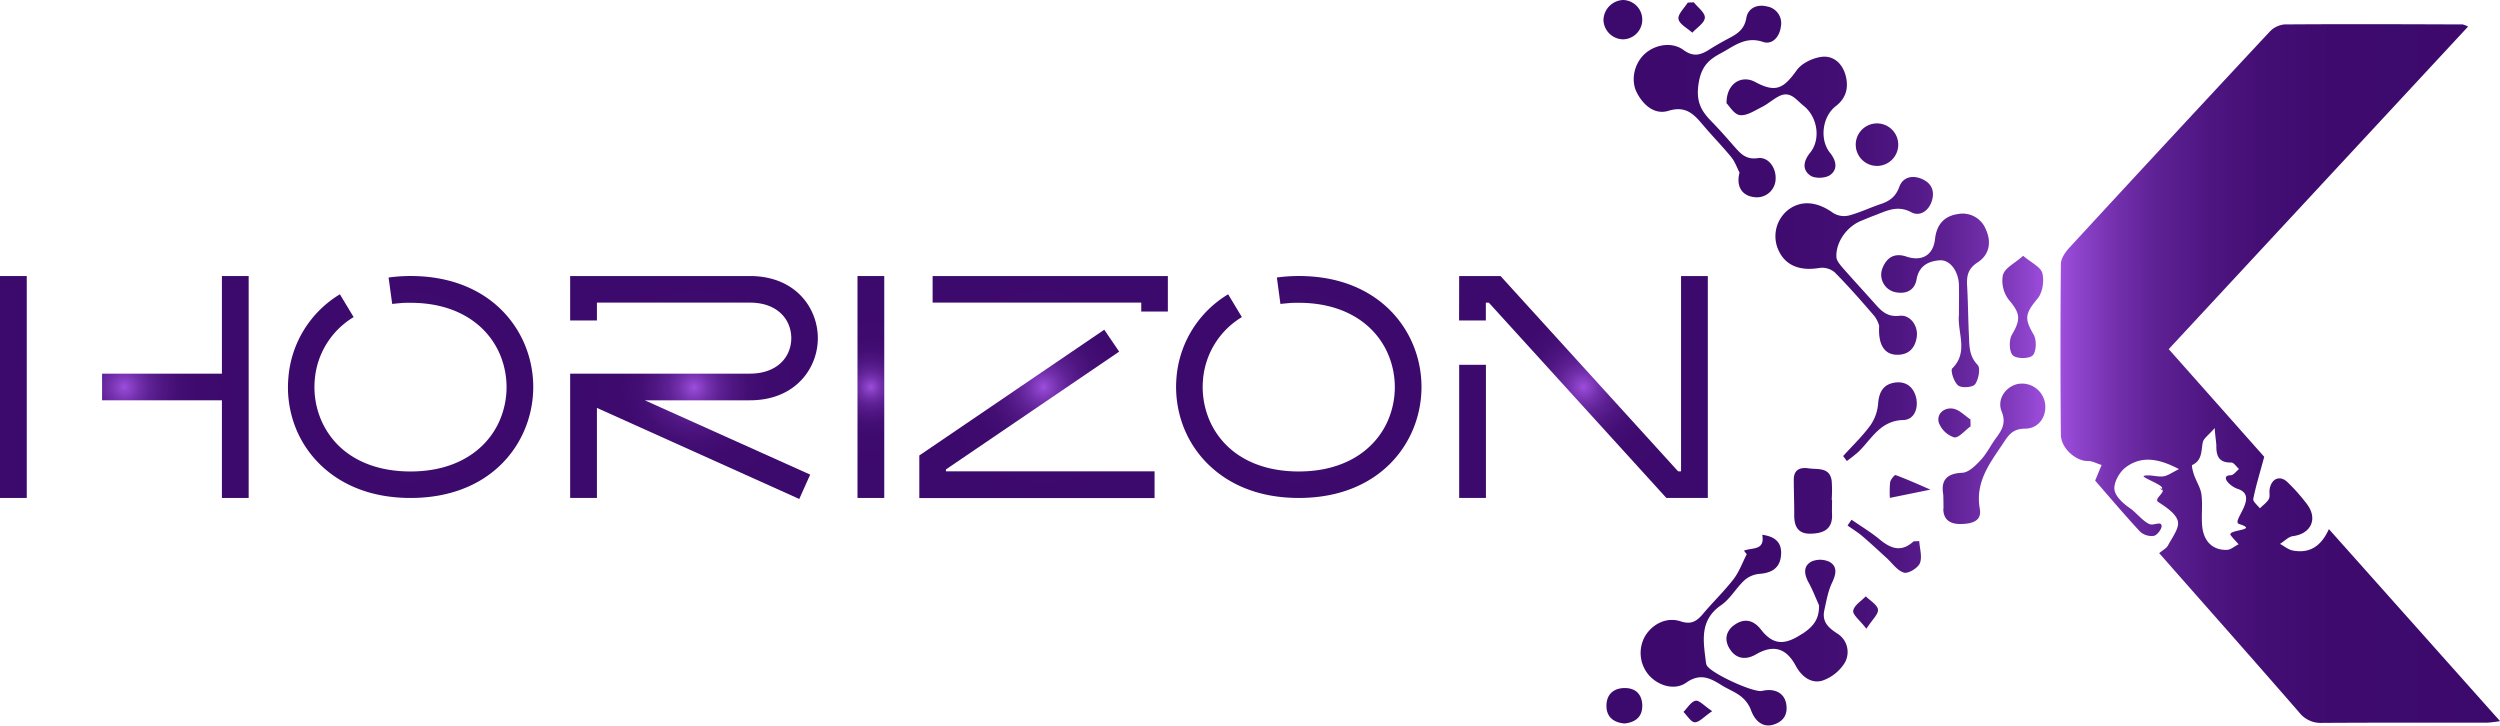 <svg xmlns="http://www.w3.org/2000/svg" xmlns:xlink="http://www.w3.org/1999/xlink" viewBox="0 0 840.99 244.06"><defs><style>.cls-1{fill:url(#linear-gradient);}.cls-2{fill:url(#radial-gradient);}.cls-3{fill:url(#radial-gradient-2);}.cls-4{fill:url(#radial-gradient-3);}.cls-5{fill:url(#radial-gradient-4);}.cls-6{fill:url(#radial-gradient-5);}.cls-7{fill:url(#radial-gradient-6);}.cls-8{fill:url(#radial-gradient-7);}.cls-9{fill:url(#linear-gradient-2);}</style><linearGradient id="linear-gradient" x1="693.2" y1="125.66" x2="840.99" y2="125.66" gradientUnits="userSpaceOnUse"><stop offset="0" stop-color="#9d4edd"/><stop offset="0.05" stop-color="#8a41c7"/><stop offset="0.13" stop-color="#722fab"/><stop offset="0.22" stop-color="#5e2194"/><stop offset="0.33" stop-color="#4f1682"/><stop offset="0.45" stop-color="#440f75"/><stop offset="0.62" stop-color="#3e0a6e"/><stop offset="1" stop-color="#3c096c"/></linearGradient><radialGradient id="radial-gradient" cx="41.81" cy="130.18" r="39.63" xlink:href="#linear-gradient"/><radialGradient id="radial-gradient-2" cx="138.09" cy="130.18" r="39.35" xlink:href="#linear-gradient"/><radialGradient id="radial-gradient-3" cx="233.51" cy="130.35" r="39.64" xlink:href="#linear-gradient"/><radialGradient id="radial-gradient-4" cx="292.94" cy="130.18" r="26.58" xlink:href="#linear-gradient"/><radialGradient id="radial-gradient-5" cx="351.06" cy="130.18" r="39.63" xlink:href="#linear-gradient"/><radialGradient id="radial-gradient-6" cx="436.9" cy="130.18" r="39.35" xlink:href="#linear-gradient"/><radialGradient id="radial-gradient-7" cx="532.67" cy="130.18" r="39.63" xlink:href="#linear-gradient"/><linearGradient id="linear-gradient-2" x1="539.39" y1="122.03" x2="688.11" y2="122.03" gradientUnits="userSpaceOnUse"><stop offset="0" stop-color="#3c096c"/><stop offset="0.38" stop-color="#3e0a6e"/><stop offset="0.55" stop-color="#440f75"/><stop offset="0.67" stop-color="#4f1682"/><stop offset="0.78" stop-color="#5e2194"/><stop offset="0.87" stop-color="#722fab"/><stop offset="0.95" stop-color="#8a41c7"/><stop offset="1" stop-color="#9d4edd"/></linearGradient></defs><g id="Layer_2" data-name="Layer 2"><g id="Layer_1-2" data-name="Layer 1"><path class="cls-1" d="M733,157.81c-7.12-3.77-12.82-4.44-17.95-.58-2.06,1.55-4,5-3.77,7.37s3,4.85,5.29,6.4c1.93,1.32,4.19,4.25,6.42,5.27,1.47.67,3.78-1,4.15.46.25,1-1.41,3.26-2.56,3.52a5.71,5.71,0,0,1-4.68-1.43c-5.32-5.72-10.36-11.71-15.1-17.15l2.17-5.24c-1.57-.48-3.14-1.4-4.7-1.36-3.86.09-8.93-4.22-9-8.76q-.27-28.75,0-57.5c0-1.86,1.49-4,2.86-5.49q33.54-36.39,67.31-72.58a7.94,7.94,0,0,1,5-2.52c20-.15,40-.07,60,0a8.79,8.79,0,0,1,1.81.72L729.55,117.45l32.13,36.22c-1.52,5.62-2.84,9.85-3.69,14.18-.17.87,1.43,2.09,2.22,3.15,1-1,2.3-1.89,3-3.1.51-.92.08-2.31.3-3.44.68-3.6,3.57-4.68,6.09-2.17a61.46,61.46,0,0,1,6.59,7.48c3.56,4.92,1.11,9.81-4.84,10.58-1.54.2-2.91,1.71-4.36,2.62,1.43.77,2.78,1.94,4.31,2.23,5.44,1,9.4-1.17,12.13-7.21L841,242.58a41.08,41.08,0,0,1-4.39.53c-18.5,0-37-.05-55.5.07a9.16,9.16,0,0,1-7.68-3.54c-15.52-17.84-31.2-35.53-47.08-53.56,1.17-1,2.47-1.63,3-2.67,1.4-2.65,3.87-5.85,3.26-8.13-.68-2.58-4-4.7-6.63-6.45-1.54-1.05,2.85-3.4,1.2-4.36-1.48-.85,1.16,1.42,0,0,1.5-1.08-7.55-4.05-5.89-4.42,2-.46,4.3.44,6.41.2C729.18,160.08,730.56,159,733,157.81ZM745,144c-2,2.35-3.74,3.46-4,4.84-.56,2.91-.16,6-3.57,7.61-.27.13.27,2.27.67,3.4.77,2.19,2.17,4.26,2.46,6.5.44,3.44-.06,7,.23,10.47.45,5.25,3.5,8.27,8.27,8.16,1.33,0,2.63-1.23,4-1.89-.88-1-1.82-1.93-2.63-3-1.53-2,9.83-1.59,2.77-3.83-2.75-.88,6.91-9.41-.44-11.8-2.81-.91-6-4.52-2.38-4.59,1,0,1.88-1.36,2.82-2.09-.88-.77-1.77-2.21-2.63-2.19-4.17.1-5.08-2.26-5-5.74C745.49,148.45,745.23,147,745,144Z"/><path class="cls-2" d="M9,92.86v74.65H0V92.86ZM34.34,125.7H74.65V92.86h9v74.65h-9V134.66H34.34Z"/><path class="cls-3" d="M130.72,93.35c1.22-.16,2.43-.29,3.65-.37s2.54-.13,3.72-.13c19.69,0,32.37,9.68,38,22.06a37.06,37.06,0,0,1,0,30.54c-5.61,12.38-18.29,22.06-38,22.06-12.59,0-22.35-4-29.24-10.17a35.65,35.65,0,0,1-9.59-13.93A37,37,0,0,1,97,127.2,36.05,36.05,0,0,1,114.34,99l4.62,7.67a27.15,27.15,0,0,0-13.09,21.28,28.25,28.25,0,0,0,1.75,12.32,26.91,26.91,0,0,0,7.18,10.48c5.32,4.75,13.07,7.85,23.3,7.85,15.63,0,25.55-7.36,29.82-16.77a28.34,28.34,0,0,0,0-23.2c-4.27-9.41-14.19-16.77-29.82-16.77-1.17,0-2.23,0-3.17.09s-2.07.18-3,.3Z"/><path class="cls-4" d="M268.87,167.85,200.8,137.22v30.29h-9V125.69h60.47c6.81,0,11.08-3.09,12.88-7.06a12,12,0,0,0,0-9.76c-1.8-4-6.07-7.07-12.88-7.07H200.8v6h-9V92.86h60.47c10.86,0,17.89,5.41,21,12.34a20.76,20.76,0,0,1,0,17.11c-3.14,6.94-10.17,12.35-21,12.35H216.9l55.64,25Z"/><path class="cls-5" d="M288.46,167.51V92.86h9v74.65Z"/><path class="cls-6" d="M376.48,118.29l-58.27,39.62v.64h70.18v9H309.25V153.22l62.22-42.31ZM313.73,92.86h79.13V104.8h-8.95v-3H313.73Z"/><path class="cls-7" d="M429.53,93.35c1.21-.16,2.43-.29,3.64-.37s2.54-.13,3.73-.13c19.68,0,32.36,9.68,38,22.06a37.13,37.13,0,0,1,0,30.54c-5.62,12.38-18.3,22.06-38,22.06-12.6,0-22.36-4-29.24-10.17a35.68,35.68,0,0,1-9.6-13.93,37.32,37.32,0,0,1-2.31-16.21A36.05,36.05,0,0,1,413.14,99l4.62,7.67a27.15,27.15,0,0,0-13.09,21.28,28.4,28.4,0,0,0,1.75,12.32,26.83,26.83,0,0,0,7.19,10.48c5.32,4.75,13.06,7.85,23.29,7.85,15.63,0,25.56-7.36,29.83-16.77a28.34,28.34,0,0,0,0-23.2c-4.27-9.41-14.2-16.77-29.83-16.77-1.17,0-2.22,0-3.17.09s-2.07.18-3,.3Z"/><path class="cls-8" d="M490.86,92.86h13.92l59.72,65.69h1V92.86h9v74.65H560.56l-59.73-65.7h-1v6h-9Zm0,74.65V122.72h9v44.79Z"/><path class="cls-9" d="M585.17,58.06c-.9-1.74-1.54-3.68-2.75-5.16-2.83-3.49-6-6.71-8.91-10.12-3.23-3.75-5.87-7.47-12.26-5.5-4.7,1.45-8.59-2-10.74-6.36-2-4.14-.67-9.67,2.8-12.81s9.13-4.14,13-1.3c3.45,2.55,5.94,1.62,8.88-.25,2.11-1.34,4.3-2.56,6.5-3.73,2.85-1.5,5.12-3,5.77-6.78.57-3.3,3.59-4.74,7-3.87a5.7,5.7,0,0,1,4.62,6.72c-.4,3.44-2.87,6.27-6,5.2-5.95-2-9.77,1.46-14.18,3.8-4.12,2.19-6.59,4.44-7.49,10.14-.95,6,.77,9.18,4.3,12.78,2.57,2.61,5,5.39,7.4,8.13,2.19,2.45,4,4.86,8.2,4.25,3.61-.52,6.25,3.34,6,7.12a6.3,6.3,0,0,1-7.14,6C586.17,65.9,583.91,62.88,585.17,58.06ZM638,119.34c4,.11,6.2-2.16,6.78-5.92s-2.15-7.63-5.81-7.19c-4.61.55-6.55-2.19-9-4.89-3.43-3.85-6.95-7.64-10.34-11.53-.83-1-1.82-2.2-1.87-3.35-.24-5,3.49-10.24,8.37-12.2,1.39-.56,2.77-1.16,4.17-1.68,4.1-1.5,7.84-3.77,12.68-1.17,2.86,1.54,5.89-.5,6.91-3.9s-.24-6-3.46-7.35-6.34-.54-7.52,2.71-3.18,4.74-6.16,5.74c-3.63,1.21-7.12,2.91-10.81,3.89a7,7,0,0,1-5.23-.83c-5.36-3.87-10.73-4.44-15.15-1.09a11.3,11.3,0,0,0-3.09,14c2.42,4.88,7.21,6.64,13.64,5.55a6.59,6.59,0,0,1,5.06,1.46c4.68,4.73,9.09,9.74,13.42,14.8a9.55,9.55,0,0,1,1.56,3.25C631.75,116.1,634,119.22,638,119.34Zm-50.41,67.11c-1.44,2.8-2.52,5.89-4.42,8.36-3.14,4.07-6.89,7.66-10.21,11.6-2.08,2.46-3.9,3.83-7.58,2.61-4.72-1.57-9.52.87-12,5a11.43,11.43,0,0,0,1.22,13c3,3.54,8.66,5.43,12.61,2.64,4.78-3.36,8.13-1.53,12,.88,2.11,1.32,4.53,2.22,6.46,3.74a10.63,10.63,0,0,1,3.31,4.48c1.47,4.09,4.26,6.12,7.78,4.95,3.35-1.11,4.72-3.57,4.1-7-.65-3.63-3.88-5.27-8.09-4.29-2.91.67-17.37-6-18.65-8.64a3.1,3.1,0,0,1-.25-.95c-.85-7.08-2.32-14.14,5.13-19.27,3.06-2.11,5-5.74,7.81-8.35a8.82,8.82,0,0,1,5-2.16c4-.3,6.84-1.79,7.3-6s-1.56-6.52-6.3-7.15c1,5.42-3.45,4.23-6.14,5.34Zm69.15-62.54c-.7.69.56,4.65,2,5.77,1.17.93,4.91.64,5.68-.43,1.18-1.63,1.86-5.45.85-6.49-3-3.08-2.76-6.6-2.94-10.16-.28-5.48-.28-11-.6-16.46-.19-3.35.28-5.78,3.57-7.9,3.89-2.5,4.72-6.79,2.72-11.09A8.38,8.38,0,0,0,658.67,72c-4.74.68-7.23,3.67-7.74,8.43-.58,5.35-4.34,7.65-9.63,5.88-3.94-1.32-6.53.23-8,3.79a6,6,0,0,0,3.77,8.06c3.78,1,7-.26,7.67-4.24.83-4.63,4.13-6.07,7.72-6.35s6.42,3.79,6.52,8.34c.07,3.33,0,6.66,0,10C658.38,111.85,662.31,118.39,656.76,123.91Zm-71.5-85.19c2.27.32,4.93-1.46,7.27-2.63,2.07-1,3.84-2.65,5.89-3.7,3.87-2,5.79,1.19,8.32,3.19,4.63,3.64,5.93,11.2,2.2,15.79-2.25,2.78-2.8,5.78.18,7.75,1.54,1,5,.86,6.55-.25,2.65-1.91,2.07-4.84,0-7.41C612,47,613,39.2,617.57,35.69c3.46-2.65,4.36-6.21,3.31-10.23s-4-6.75-7.89-6.36c-3,.31-6.86,2.11-8.57,4.51-4.58,6.43-7.23,7.59-14.07,3.93-4.51-2.41-9.63.54-9.55,7.19C581.71,35.61,583.31,38.45,585.26,38.72Zm21,174.49c-5.87,3.88-9.73,3.89-13.88-1.45-2.39-3.08-5.4-3.93-8.74-1.66-3.14,2.14-3.66,5.27-1.68,8.3,2.14,3.28,5.35,3.7,8.75,1.73,5.86-3.4,10.18-2.16,13.4,3.85,1.91,3.55,5.12,6.06,8.89,5a14.33,14.33,0,0,0,7.62-6.08,7.3,7.3,0,0,0-2.54-9.78c-3.09-2-5.22-4-4.35-7.91.69-3.07,1.21-6.28,2.54-9.08s2-5.41-.68-7.05a7.33,7.33,0,0,0-6.24-.16c-2.77,1.5-2.44,4.27-.94,7,1.36,2.46,2.37,5.12,3.53,7.69C612,208.32,610,210.76,606.31,213.21Zm47.48-42.1c0,3.92,2.51,5.22,5.91,5.16s7.13-.78,6.37-5.07c-1.7-9.53,3.88-16,8.46-23,1.63-2.5,3.33-4,6.74-4,4.61,0,7.43-4.1,6.73-8.63a7.85,7.85,0,0,0-8.71-6.47c-4.28.62-7.59,5.06-5.88,9.28,1.59,3.9.12,6.27-1.9,9-1.77,2.41-3.11,5.2-5.12,7.37-1.72,1.84-4.08,4.21-6.24,4.29-5.88.24-7.11,3.19-6.37,7.35C653.78,168.44,653.77,169.77,653.79,171.11Zm20.07-78.75a10.61,10.61,0,0,0,1.91,8.42c3.91,4.61,4.2,6.57,1.07,11.88-1,1.75-.91,5.65.34,6.87s5.53,1.21,6.71,0,1.36-5.15.32-6.92c-3.22-5.47-2.93-7.1,1.31-12.19,1.67-2,2.26-5.93,1.59-8.52-.54-2.1-3.72-3.51-6.46-5.85C677.77,88.57,674.48,90.1,673.86,92.36Zm-57.62,75.8a44.88,44.88,0,0,0,0-6.46c-.68-4.67-4.76-3.69-7.75-4.15-2.68-.41-5,.28-5,3.79,0,4,.18,7.93.15,11.9s1.35,6.45,5.73,6.29c4.15-.15,7.16-1.5,7-6.4-.07-1.65,0-3.31,0-5Zm5.1-13.08a49.34,49.34,0,0,0,3.93-3.12c4.46-4.32,7.28-10.46,15.09-10.67,3.66-.09,5.19-4,4.24-7.71-.9-3.47-3.44-5.4-7.08-4.88-3.86.56-5.35,3.13-5.65,7a15,15,0,0,1-2.58,7.35c-2.71,3.71-6.09,6.93-9.19,10.36Zm3-106.15a7.15,7.15,0,0,0,14.29,0,7.15,7.15,0,1,0-14.29,0ZM546,0a6.9,6.9,0,0,0-6.6,6.73,6.71,6.71,0,0,0,6.76,6.5A6.62,6.62,0,0,0,546,0Zm97.76,182.09c-3.7,3.35-7,3-11.23-.45-3-2.52-6.44-4.56-9.68-6.81l-1.34,1.95c1.68,1.2,3.45,2.27,5,3.6,2.76,2.34,5.39,4.83,8.07,7.25,1.94,1.76,3.64,4.32,5.9,5,1.44.43,4.69-1.55,5.36-3.17.86-2.1-.06-4.92-.21-7.43Zm-91.3,55.2c-.08-3.7-2.25-5.91-6.06-5.83s-6,2.31-6,6,2.41,5.63,6.09,5.91C550.22,243,552.54,241.06,552.45,237.29Zm110.4-96.19c-1.92-1.27-3.71-3.24-5.79-3.62-2.95-.53-5.61,1.63-4.9,4.56a8.23,8.23,0,0,0,5.17,5.08c1.49.34,3.68-2.36,5.56-3.7C662.88,142.64,662.87,141.87,662.85,141.1ZM567.75.87c-1.14,1.86-3.4,3.93-3.11,5.53.31,1.76,3,3.08,4.65,4.6,1.5-1.67,4.08-3.25,4.21-5s-2.36-3.47-3.69-5.21Zm64,204.2c-.23-1.65-2.65-3-4.11-4.47-1.51,1.59-3.9,3-4.22,4.84-.25,1.35,2.19,3.17,4.43,6.07C629.8,208.45,631.94,206.6,631.73,205.07Zm17.63-40.36c-4.56-2-8.09-3.56-11.72-4.9-.3-.11-1.67,1.48-1.82,2.39a32.76,32.76,0,0,0-.09,5.29Zm-79,71c-1.56.37-2.73,2.44-4.06,3.77,1.26,1.25,2.51,3.46,3.8,3.49,1.51,0,3.06-1.84,5.85-3.74C573.24,237.41,571.57,235.47,570.41,235.73Z"/></g></g></svg>